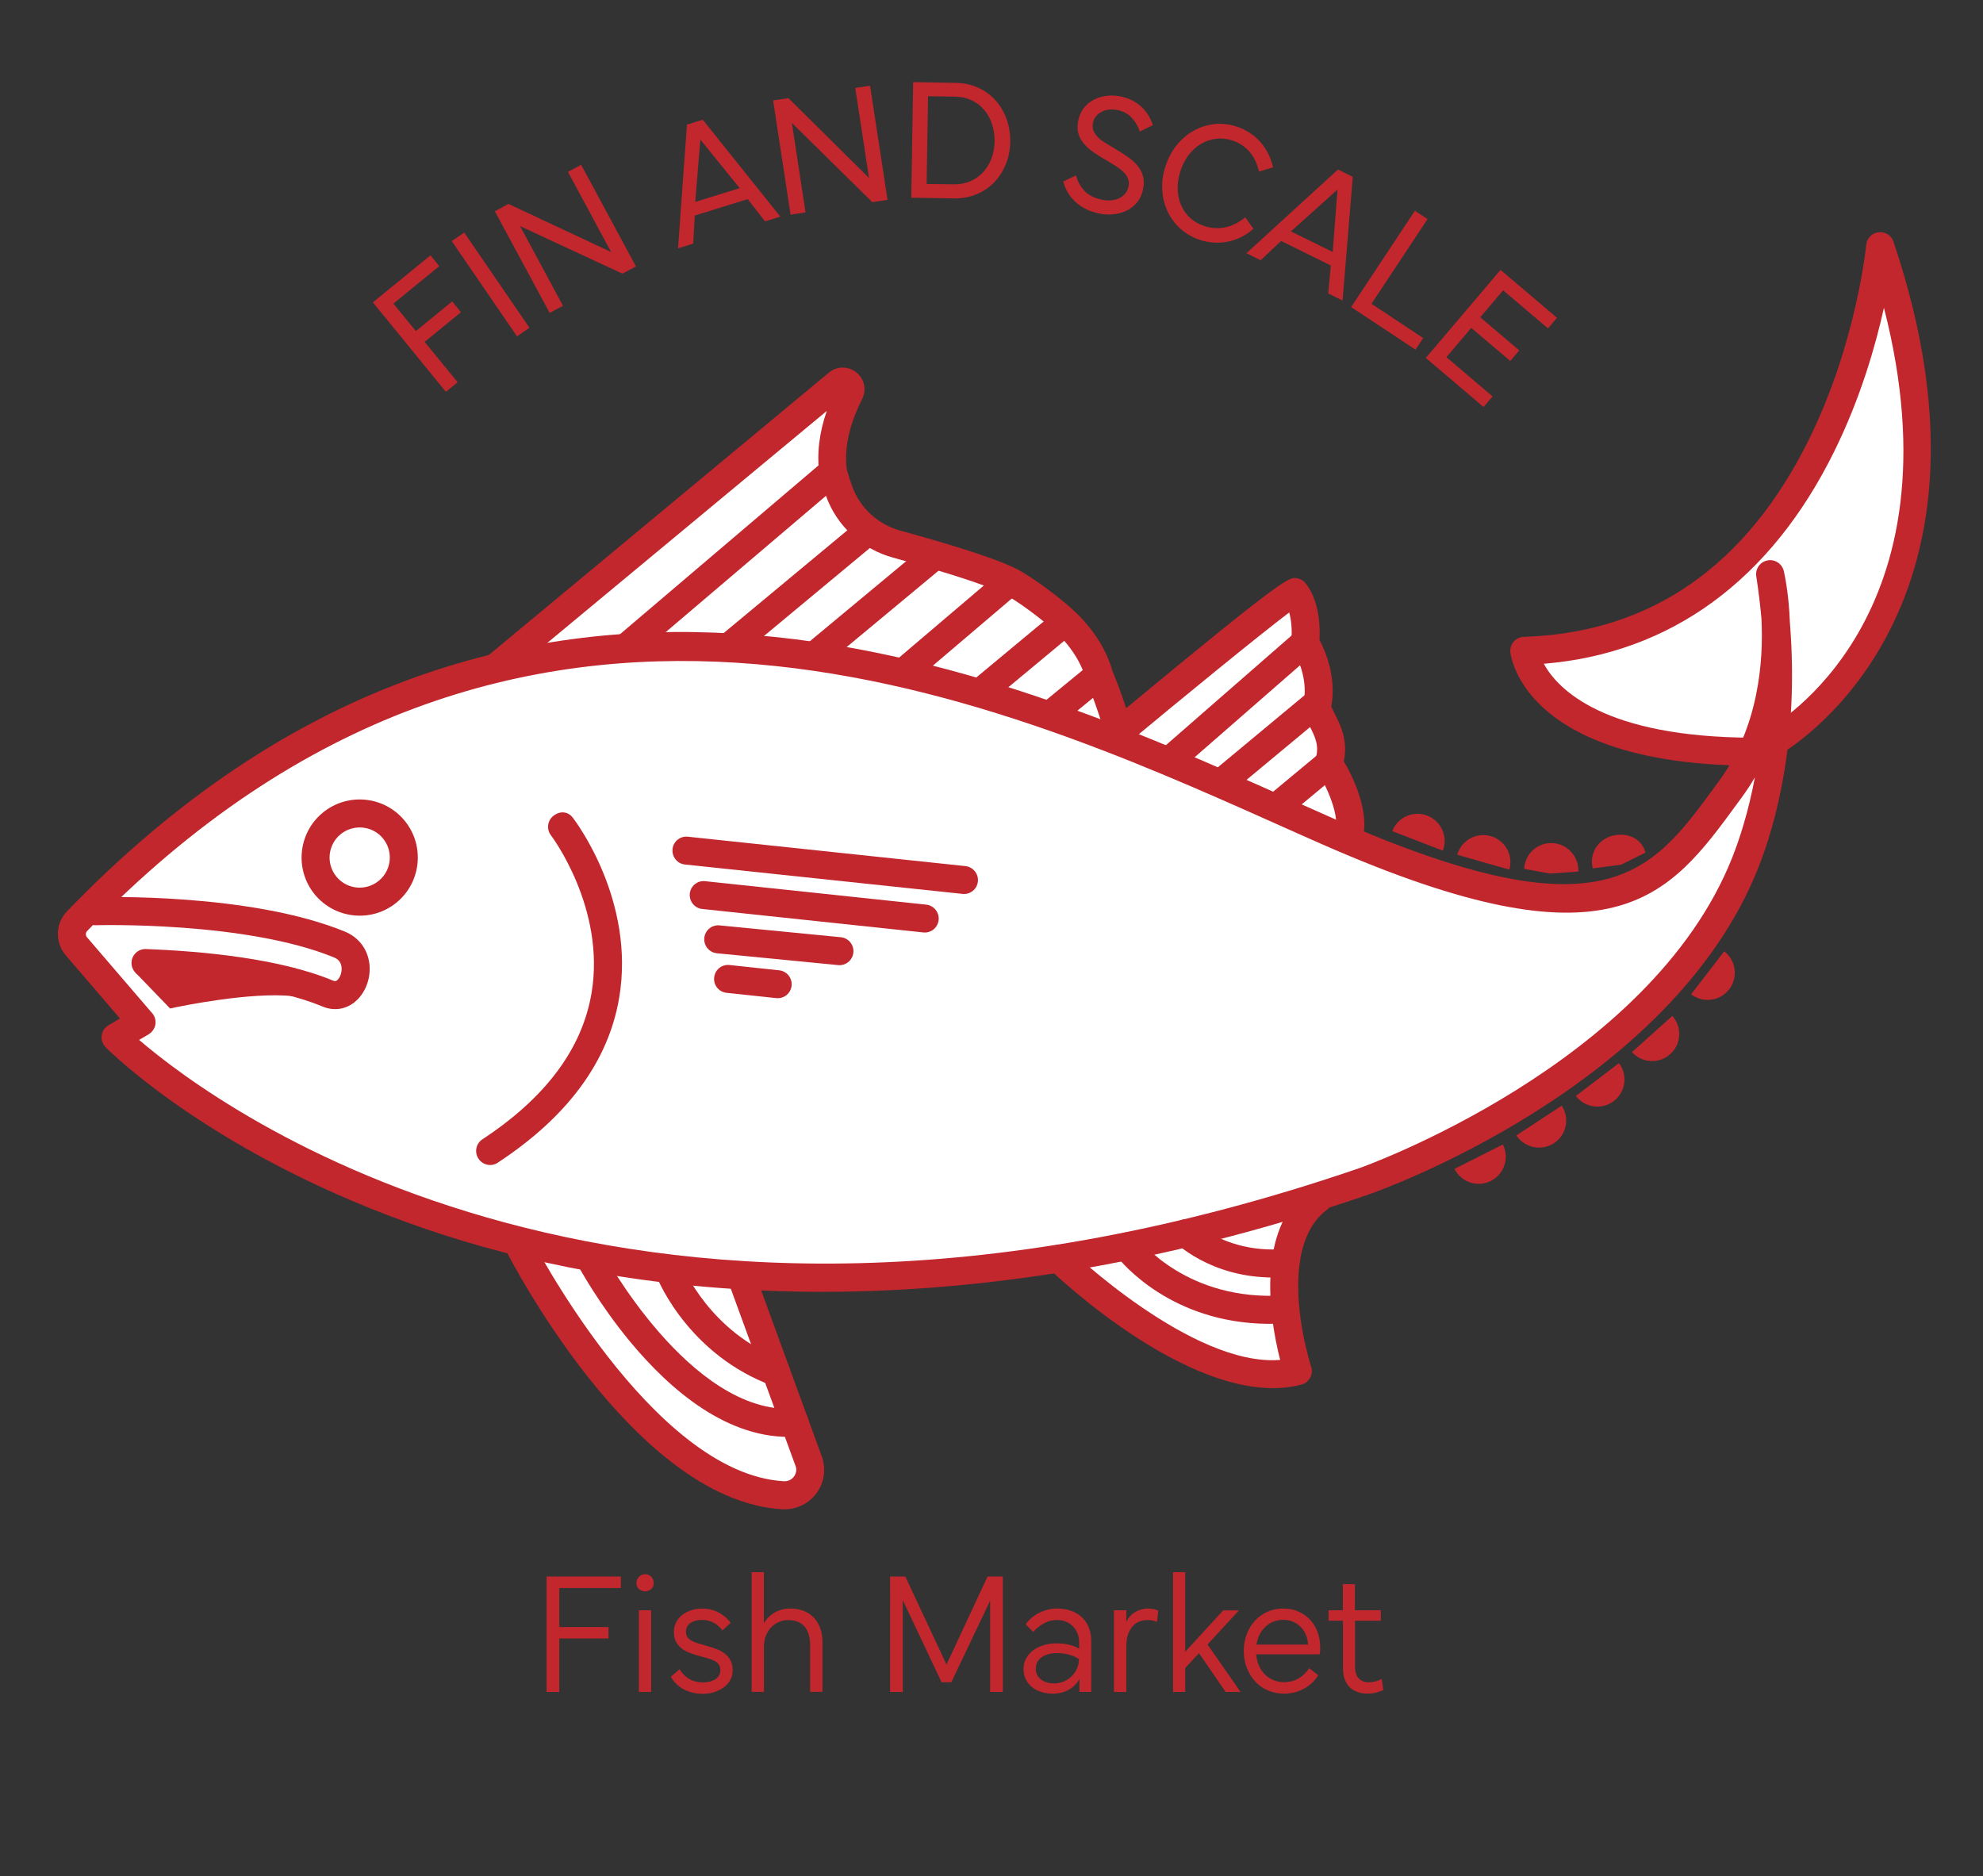<?xml version="1.0" encoding="utf-8"?>
<!-- Generator: Adobe Illustrator 27.0.0, SVG Export Plug-In . SVG Version: 6.00 Build 0)  -->
<svg version="1.1" id="Layer_1" xmlns="http://www.w3.org/2000/svg" xmlns:xlink="http://www.w3.org/1999/xlink" x="0px" y="0px"
	 viewBox="0 0 273.25 258.5" style="enable-background:new 0 0 273.25 258.5;" xml:space="preserve">
<rect x="0" y="0" width="273.25" height="258.5" fill="#333333" stroke="none"/>
<style type="text/css">
	.st0{fill:#C1272D;}
	.st1{fill:#FFFFFF;}
	.st2{fill:none;}
</style>
<g>
	<path class="st0" d="M196.68,112.39c-1.92-0.75-4.09,0.21-4.83,2.13l6.97,2.7C199.56,115.3,198.6,113.14,196.68,112.39z"/>
	<path class="st0" d="M205.42,115.21c-1.98-0.57-4.05,0.58-4.62,2.57l7.18,2.05C208.56,117.84,207.41,115.78,205.42,115.21z"/>
	<path class="st0" d="M213.93,116.17c-2.06-0.1-3.81,1.49-3.91,3.55l3.56,0.65l3.9-0.28C217.58,118.03,215.99,116.27,213.93,116.17z
		"/>
	<path class="st0" d="M222.17,115.16c-2,0.52-3.22,2.5-2.69,4.49l3.9-0.5l3.36-1.67C226.22,115.49,224.17,114.64,222.17,115.16z"/>
	<path class="st0" d="M238.27,136.32c1.26-1.63,0.96-3.98-0.68-5.24l-4.56,5.92C234.66,138.26,237.01,137.96,238.27,136.32z"/>
	<path class="st0" d="M230.15,145.25c1.54-1.38,1.66-3.74,0.29-5.27l-5.56,4.99C226.26,146.5,228.62,146.63,230.15,145.25z"/>
	<path class="st0" d="M222.37,151.72c1.64-1.25,1.96-3.59,0.72-5.23l-5.95,4.52C218.38,152.64,220.73,152.96,222.37,151.72z"/>
	<path class="st0" d="M214.13,157.52c1.73-1.13,2.2-3.45,1.07-5.17l-6.25,4.1C210.09,158.17,212.4,158.65,214.13,157.52z"/>
	<path class="st0" d="M205.44,162.72c1.84-0.93,2.58-3.18,1.65-5.02l-6.67,3.36C201.35,162.91,203.6,163.65,205.44,162.72z"/>
	<g>
		<g>
			<path class="st1" d="M243.92,79.11c0,0,3.92,16.81-5.49,29.65c-9.42,12.83-15.86,23.2-55.37,5.83
				C143.87,97.36,74.1,61.11,10.63,126.92c-0.9,0.94-0.96,2.43-0.13,3.44l9.01,10.49l-3.58,2.1c0,0,58.15,58.87,172.01,19.84
				c0,0,40.79-14.19,52.56-43.93C244.13,109.67,246.51,95.98,243.92,79.11z"/>
		</g>
		<g>
			<path class="st1" d="M244.37,102.23c0,0,31.91-17.37,14.71-68.31c0,0-5.05,54.36-49.04,55.76c0,0,1.46,13.84,31.61,13.9"/>
		</g>
		<g>
			<line class="st2" x1="161.09" y1="104.95" x2="179.84" y2="88.59"/>
		</g>
		<g>
			<line class="st2" x1="181.54" y1="96.97" x2="168.24" y2="108.01"/>
		</g>
		<g>
			<line class="st2" x1="175.85" y1="111.38" x2="183.23" y2="105.25"/>
		</g>
		<g>
			<path class="st1" d="M68.24,92.04l47.21-39.2c0.89-0.74,2.15,0.25,1.63,1.28c-1.52,3.02-2.81,6.9-2.31,10.82
				c0,0,0.28,1.17,0.83,2.7c1.28,3.61,4.28,6.33,7.97,7.34c4.92,1.35,12.51,3.55,15.56,5.1c2.13,1.08,5.99,4,7.71,5.65
				c3.92,3.75,4.58,7.28,4.58,7.28s1.68,3.91,2.73,7.93c0,0,23.88-19.84,24.25-19.36c1.98,2.6,1.43,7.01,1.43,7.01s2.52,4,1.71,8.37
				c-0.34,1.83,2.77,4.03,1.61,8.04c-0.05,0.19,0.1,0.35,0.14,0.54c0,0,3.95,6.14,2.41,10.18"/>
		</g>
		<g>
			<line class="st2" x1="86.17" y1="89.27" x2="114.77" y2="64.94"/>
		</g>
		<g>
			<line class="st2" x1="119.52" y1="73.39" x2="100.48" y2="89.19"/>
		</g>
		<g>
			<line class="st2" x1="129.14" y1="76.39" x2="111.82" y2="90.77"/>
		</g>
		<g>
			<line class="st2" x1="139.14" y1="80.08" x2="124.34" y2="92.67"/>
		</g>
		<g>
			<line class="st2" x1="146.85" y1="85.73" x2="135.07" y2="95.51"/>
		</g>
		<g>
			<line class="st2" x1="151.43" y1="93.01" x2="144.62" y2="98.6"/>
		</g>
		<g>
			<path class="st1" d="M71.23,171.06c0,0,17.09,33.84,36.67,34.98c2.41,0.14,4.28-2.11,3.63-4.44l-9.41-25.78"/>
		</g>
		<g>
			<path class="st1" d="M81.23,173.25c0,0,12.55,23.66,28.28,22.78"/>
		</g>
		<g>
			<path class="st1" d="M92.33,175.29c0,0,3.89,9.74,14.64,13.78"/>
		</g>
		<g>
			<path class="st1" d="M145.92,173.45c0,0,19.61,18.94,32.92,15.47c0,0-2.6-7.81-1.7-14.9c0.44-3.46,1.72-6.75,4.56-8.88"/>
		</g>
		<g>
			<path class="st1" d="M163.43,169.93c0,0,4.99,4.79,13.71,4.1"/>
		</g>
		<g>
			<path class="st1" d="M155.26,171.75c0,0,7.14,9.63,21.85,8.67"/>
		</g>
		<g>
			<line class="st2" x1="94.6" y1="117.21" x2="132.83" y2="121.26"/>
		</g>
		<g>
			<line class="st2" x1="96.97" y1="123.34" x2="127.43" y2="126.56"/>
		</g>
		<g>
			<line class="st2" x1="98.97" y1="129.43" x2="115.67" y2="131.06"/>
		</g>
		<g>
			<line class="st2" x1="100.33" y1="134.89" x2="107.16" y2="135.61"/>
		</g>
		<g>
			<path class="st1" d="M77.46,113.94c0,0,19.46,25.37-9.91,44.66"/>
		</g>
		<g>
			<circle class="st1" cx="49.57" cy="118.16" r="6.08"/>
		</g>
		<g>
			<path class="st1" d="M13.12,125.55c0,0,20.88-0.66,33.67,4.59c4.13,1.69,1.91,8.23-1.59,6.76c-6.99-2.92-17.54-3.93-25.13-4.21"
				/>
		</g>
		<g>
			<path class="st1" d="M40.52,135.34c-6.1-0.67-16.43,1.51-16.43,1.51l-4.02-4.16"/>
		</g>
	</g>
	<g>
		<g>
			<path class="st0" d="M14.44,144.17c-0.34-0.41-0.5-0.95-0.43-1.49c0.08-0.59,0.43-1.11,0.94-1.41l1.58-0.93l-7.5-8.74
				c-1.49-1.79-1.39-4.37,0.2-6.03C70.4,62.16,137.5,92.14,177.59,110.05c2.16,0.96,4.24,1.89,6.24,2.77
				c37.25,16.38,43.62,7.67,52.44-4.38l0.6-0.82c5.51-7.51,6.15-16.62,5.85-22.38c-0.17-1.88-0.4-3.82-0.71-5.83
				c-0.16-1.03,0.52-1.99,1.54-2.19c1.02-0.2,2.01,0.45,2.25,1.46c0.07,0.28,0.69,3.03,0.84,7.08c1.31,16.29-2.03,27.95-4.35,33.8
				c-11.96,30.21-52.02,44.45-53.72,45.04c-59.34,20.34-103.43,13.79-129.96,4.72c-28.87-9.87-43.45-24.41-44.06-25.03
				C14.52,144.26,14.48,144.22,14.44,144.17z M20.99,139.62c0.36,0.43,0.51,1,0.42,1.55c-0.1,0.56-0.44,1.06-0.93,1.35l-1.31,0.77
				c10.79,9.27,67.92,52.03,168.14,17.67c0.39-0.13,40.09-14.26,51.39-42.81c1.01-2.55,2.22-6.26,3.12-11.05
				c-0.55,0.95-1.16,1.89-1.84,2.81l-0.6,0.82c-9.51,13-17.02,23.26-57.11,5.64c-2.01-0.88-4.09-1.81-6.26-2.78
				c-39.17-17.5-104.72-46.78-164,14.69c-0.22,0.23-0.24,0.62-0.03,0.86l8.99,10.47C20.98,139.6,20.99,139.61,20.99,139.62z"/>
		</g>
		<g>
			<path class="st0" d="M211,95.79c-2.51-3.03-2.85-5.65-2.88-5.91c-0.05-0.53,0.11-1.07,0.47-1.47c0.35-0.41,0.86-0.64,1.39-0.66
				c17.44-0.55,30.66-9.72,39.3-27.23c6.55-13.29,7.87-26.65,7.88-26.78c0.08-0.91,0.79-1.63,1.7-1.74c0.91-0.11,1.77,0.44,2.05,1.3
				c17.52,51.88-15.28,70.45-15.62,70.63l-1.85-3.39c1.17-0.65,27.09-15.51,16.16-58.13c-1.17,5.27-3.23,12.44-6.81,19.71
				c-8.75,17.81-22.56,27.91-40.06,29.34c1.89,3.46,8.22,10.15,28.92,10.19l-0.01,3.86C222.95,105.47,214.66,100.2,211,95.79z"/>
		</g>
		<g>
			
				<rect x="158.01" y="94.85" transform="matrix(0.753 -0.657 0.657 0.753 -21.611 135.914)" class="st0" width="24.88" height="3.86"/>
		</g>
		<g>
			
				<rect x="166.24" y="100.56" transform="matrix(0.769 -0.639 0.639 0.769 -25.142 135.336)" class="st0" width="17.29" height="3.86"/>
		</g>
		<g>
			
				<rect x="174.73" y="106.4" transform="matrix(0.769 -0.639 0.639 0.769 -27.798 139.647)" class="st0" width="9.59" height="3.86"/>
		</g>
		<g>
			<path class="st0" d="M69.47,93.52L67,90.55l47.21-39.2c1.1-0.92,2.66-0.94,3.78-0.04c1.12,0.88,1.45,2.4,0.81,3.67
				c-1.23,2.43-2.59,6.08-2.12,9.69l0,0c0.02,0.02,0.28,1.03,0.74,2.32c1.07,2.99,3.56,5.28,6.66,6.13
				c5.55,1.52,12.81,3.66,15.92,5.23c2.3,1.17,6.29,4.17,8.18,5.98c3.76,3.6,4.85,7.12,5.09,8.08c0.25,0.59,1.1,2.65,1.91,5.17
				c21.84-18.1,22.44-18.03,23.43-17.92c0.52,0.06,1.02,0.32,1.34,0.76c1.96,2.57,1.96,6.22,1.87,7.75
				c0.75,1.41,2.38,5.11,1.63,9.15c0.02,0.14,0.32,0.73,0.53,1.15c0.73,1.44,1.8,3.58,1.19,6.44c0.98,1.63,3.99,7.2,2.35,11.51
				l-3.61-1.38c0.97-2.54-1.35-7.06-2.23-8.45c-0.13-0.2-0.22-0.43-0.27-0.67c-0.04-0.04-0.34-0.65-0.1-1.46
				c0.5-1.73-0.12-2.96-0.77-4.26c-0.56-1.11-1.13-2.25-0.88-3.59c0.66-3.55-1.42-6.96-1.45-7c-0.23-0.37-0.33-0.82-0.28-1.26
				c0.09-0.73,0.14-2.45-0.28-3.96c-4.13,3.11-15.17,12.15-22.24,18.03c-0.51,0.42-1.19,0.56-1.82,0.35
				c-0.63-0.2-1.11-0.71-1.28-1.35c-1-3.82-2.62-7.62-2.64-7.65c-0.06-0.13-0.1-0.27-0.12-0.41c-0.01-0.02-0.67-3.03-4.02-6.24
				c-1.66-1.58-5.33-4.35-7.25-5.32c-2.2-1.11-7.6-2.87-15.2-4.96c-4.33-1.18-7.8-4.39-9.28-8.56c-0.58-1.64-0.89-2.89-0.89-2.89
				c-0.38-2.85-0.03-5.76,1.02-8.77L69.47,93.52z"/>
		</g>
		<g>
			
				<rect x="81.69" y="75.17" transform="matrix(0.762 -0.648 0.648 0.762 -26.016 83.462)" class="st0" width="37.55" height="3.86"/>
		</g>
		<g>
			
				<rect x="97.62" y="79.36" transform="matrix(0.769 -0.639 0.639 0.769 -26.564 88.999)" class="st0" width="24.74" height="3.86"/>
		</g>
		<g>
			
				<rect x="109.22" y="81.65" transform="matrix(0.769 -0.639 0.639 0.769 -25.609 96.222)" class="st0" width="22.52" height="3.86"/>
		</g>
		<g>
			
				<rect x="122.03" y="84.45" transform="matrix(0.762 -0.648 0.648 0.762 -24.573 105.975)" class="st0" width="19.43" height="3.86"/>
		</g>
		<g>
			
				<rect x="133.29" y="88.7" transform="matrix(0.769 -0.639 0.639 0.769 -25.388 110.924)" class="st0" width="15.31" height="3.86"/>
		</g>
		<g>
			
				<rect x="143.62" y="93.88" transform="matrix(0.773 -0.634 0.634 0.773 -27.185 115.608)" class="st0" width="8.81" height="3.86"/>
		</g>
		<g>
			<path class="st0" d="M82.39,191.43c-7.57-9.12-12.5-18.76-12.88-19.51c-0.48-0.95-0.1-2.11,0.85-2.59s2.11-0.11,2.59,0.85
				c0.17,0.33,16.83,32.86,35.06,33.92c0.53,0.03,1.03-0.19,1.36-0.6c0.32-0.4,0.43-0.91,0.29-1.4l-9.36-25.63
				c-0.36-1,0.15-2.11,1.15-2.47s2.11,0.14,2.47,1.15l9.41,25.78c0.52,1.85,0.15,3.62-0.96,5s-2.82,2.13-4.59,2.03
				C98.11,207.4,89.19,199.62,82.39,191.43z"/>
		</g>
		<g>
			<path class="st0" d="M86.86,184.91c-4.4-5.31-7.09-10.3-7.33-10.75c-0.5-0.94-0.14-2.11,0.8-2.61s2.1-0.15,2.61,0.8
				c0.12,0.23,12.16,22.56,26.46,21.76c1.07-0.05,1.98,0.76,2.04,1.82c0.06,1.06-0.76,1.98-1.82,2.03
				C100.35,198.48,92.3,191.46,86.86,184.91z"/>
		</g>
		<g>
			<path class="st0" d="M94.58,182.47c-2.77-3.33-3.96-6.24-4.05-6.47c-0.39-0.99,0.09-2.11,1.07-2.5c0.99-0.4,2.12,0.08,2.51,1.07
				c0.04,0.09,3.76,9.03,13.52,12.69c0.99,0.37,1.5,1.49,1.13,2.49c-0.38,1-1.49,1.5-2.49,1.13
				C100.87,188.84,97.08,185.49,94.58,182.47z"/>
		</g>
		<g>
			<path class="st0" d="M144.44,174.68c-0.62-0.75-0.59-1.86,0.1-2.57c0.74-0.77,1.96-0.79,2.73-0.05
				c0.18,0.17,17.06,16.31,29.13,15.32c-0.75-2.93-1.83-8.4-1.16-13.6c0.58-4.54,2.37-7.97,5.31-10.18c0.85-0.64,2.09-0.49,2.7,0.38
				c0.64,0.85,0.47,2.06-0.39,2.7c-2.08,1.56-3.35,4.11-3.8,7.58c-0.84,6.55,1.59,13.97,1.61,14.05c0.17,0.51,0.12,1.06-0.14,1.53
				c-0.25,0.47-0.69,0.81-1.21,0.95c-14.19,3.7-33.91-15.15-34.74-15.96C144.53,174.79,144.48,174.74,144.44,174.68z"/>
		</g>
		<g>
			<path class="st0" d="M161.95,171.16c-0.62-0.75-0.59-1.85,0.1-2.57c0.74-0.77,1.95-0.79,2.72-0.06
				c0.18,0.18,4.55,4.19,12.22,3.57c1.07-0.09,1.99,0.71,2.08,1.77c0.08,1.06-0.71,1.99-1.77,2.08c-9.48,0.76-14.97-4.41-15.2-4.63
				C162.04,171.27,161.99,171.22,161.95,171.16z"/>
		</g>
		<g>
			<path class="st0" d="M154.01,173.27c-0.17-0.2-0.27-0.33-0.3-0.38c-0.64-0.85-0.46-2.06,0.4-2.69c0.85-0.63,2.03-0.42,2.7,0.39
				c0.28,0.35,6.78,8.78,20.18,7.9c1.07-0.07,1.98,0.74,2.05,1.8s-0.74,1.98-1.8,2.05C163.17,183.27,155.58,175.17,154.01,173.27z"
				/>
		</g>
		<g>
			<path class="st0" d="M93.11,118.44c-0.32-0.39-0.49-0.9-0.44-1.44c0.11-1.06,1.06-1.83,2.12-1.71l38.24,4.05
				c1.05,0.11,1.83,1.06,1.72,2.12c-0.11,1.06-1.06,1.83-2.12,1.71l-38.24-4.05C93.87,119.07,93.42,118.82,93.11,118.44z"/>
		</g>
		<g>
			<path class="st0" d="M95.49,124.57c-0.32-0.39-0.49-0.9-0.44-1.44c0.11-1.06,1.06-1.83,2.12-1.71l30.45,3.23
				c1.06,0.11,1.83,1.06,1.72,2.12c-0.11,1.06-1.06,1.83-2.12,1.71l-30.45-3.23C96.25,125.2,95.8,124.94,95.49,124.57z"/>
		</g>
		<g>
			<path class="st0" d="M97.49,130.66c-0.32-0.38-0.49-0.89-0.44-1.42c0.1-1.06,1.05-1.84,2.11-1.73l16.7,1.63
				c1.06,0.1,1.84,1.05,1.73,2.11c-0.1,1.06-1.05,1.84-2.11,1.73l-16.7-1.63C98.26,131.3,97.8,131.04,97.49,130.66z"/>
		</g>
		<g>
			<path class="st0" d="M98.84,136.12c-0.32-0.39-0.49-0.9-0.43-1.44c0.11-1.06,1.06-1.83,2.12-1.71l6.84,0.73
				c1.05,0.11,1.82,1.06,1.71,2.12s-1.06,1.83-2.12,1.71l-6.84-0.73C99.6,136.75,99.15,136.49,98.84,136.12z"/>
		</g>
		<g>
			<path class="st0" d="M66.06,159.83c-0.05-0.06-0.09-0.12-0.13-0.18c-0.59-0.89-0.34-2.09,0.55-2.67
				c8.68-5.7,13.74-12.47,15.03-20.13c1.98-11.71-5.51-21.65-5.59-21.75c-0.65-0.84-0.49-2.05,0.36-2.71
				c0.85-0.64,1.98-0.67,2.71,0.36c0.35,0.46,8.59,11.38,6.33,24.74c-1.48,8.76-7.11,16.4-16.72,22.71
				C67.77,160.76,66.68,160.58,66.06,159.83z"/>
		</g>
		<g>
			<path class="st0" d="M43.4,123.28c-2.82-3.4-2.35-8.46,1.05-11.28c3.4-2.82,8.46-2.35,11.28,1.05s2.35,8.46-1.05,11.28
				C51.29,127.15,46.23,126.68,43.4,123.28z M52.76,115.51c-1.46-1.76-4.08-2-5.85-0.54c-1.76,1.46-2,4.08-0.54,5.84
				c1.46,1.76,4.08,2.01,5.84,0.54C53.98,119.9,54.22,117.27,52.76,115.51z"/>
		</g>
		<g>
			<path class="st0" d="M11.63,126.79c-0.26-0.32-0.43-0.73-0.45-1.17c-0.03-1.06,0.8-1.96,1.87-1.99
				c0.87-0.03,21.45-0.61,34.46,4.73c1.88,0.77,3.11,2.36,3.38,4.35c0.28,2.08-0.57,4.26-2.11,5.44c-1.26,0.97-2.84,1.16-4.34,0.54
				c-7.21-3.01-18.42-3.84-24.46-4.07c-1.07-0.04-1.89-0.94-1.86-2c0.04-1.06,0.94-1.9,2-1.85c7.7,0.29,18.42,1.28,25.8,4.36
				c0.25,0.1,0.36,0.07,0.51-0.04c0.39-0.3,0.73-1.08,0.63-1.86c-0.08-0.62-0.42-1.05-1.02-1.3c-12.25-5.02-32.67-4.45-32.88-4.44
				C12.56,127.5,12,127.23,11.63,126.79z"/>
		</g>
		<g>
			<path class="st0" d="M40.52,135.34c-6.1-0.67-16.43,1.51-16.43,1.51l-4.02-4.16"/>
			<path class="st0" d="M18.68,134.03l2.77-2.68l3.29,3.4c2.85-0.54,10.76-1.9,15.99-1.33l-0.42,3.84
				c-5.73-0.63-15.72,1.46-15.83,1.48l-1.04,0.22L18.68,134.03z"/>
		</g>
	</g>
</g>
<g>
	<path class="st0" d="M51.38,41.66l7.94-6.48l1.21,1.49l-6.62,5.41l0.04-0.56l9.11,11.15l-1.62,1.32L51.38,41.66z M62.31,41.53
		l1.21,1.49l-5.35,4.37l-1.21-1.49L62.31,41.53z"/>
	<path class="st0" d="M62.25,33.22l1.72-1.18l8.99,13.13l-1.72,1.18L62.25,33.22z"/>
	<path class="st0" d="M68.19,29.11l1.88-1.01l14.55,6.82l-0.18,0.23l-6.18-11.47l1.82-0.98l7.55,14.01l-1.86,1l-14.51-6.74
		l0.18-0.23l6.14,11.39l-1.84,0.99L68.19,29.11z"/>
	<path class="st0" d="M94.66,17.17l2.18-0.67l10.69,13.35l-2.11,0.65l-2.62-3.36l0.56,0.2l-7.98,2.47l0.38-0.49l-0.24,4.25
		l-2.09,0.65L94.66,17.17z M95.45,27.93l6.86-2.12l-0.12,0.44l-5.97-7.37l0.32-0.1l-0.77,9.46L95.45,27.93z"/>
	<path class="st0" d="M106.53,13.84l2.11-0.32l11.42,11.31L119.82,25l-1.97-12.88l2.04-0.31l2.41,15.73l-2.09,0.32l-11.4-11.22
		l0.24-0.16L111,29.26l-2.06,0.32L106.53,13.84z"/>
	<path class="st0" d="M125.83,11.32l5.88,0.1c1.1,0.02,2.12,0.23,3.05,0.65c0.93,0.42,1.72,0.98,2.38,1.71
		c0.66,0.72,1.17,1.58,1.54,2.56c0.37,0.98,0.54,2.04,0.53,3.18c-0.02,1.14-0.23,2.19-0.63,3.15c-0.4,0.96-0.94,1.79-1.62,2.49
		c-0.68,0.7-1.5,1.24-2.44,1.63c-0.94,0.38-1.97,0.57-3.07,0.55l-5.88-0.1L125.83,11.32z M131.43,25.4
		c0.83,0.01,1.59-0.13,2.28-0.43s1.27-0.72,1.76-1.24c0.49-0.53,0.87-1.16,1.15-1.89c0.28-0.73,0.42-1.52,0.43-2.37
		s-0.11-1.65-0.36-2.39c-0.25-0.75-0.61-1.4-1.08-1.95c-0.47-0.55-1.04-0.99-1.72-1.31c-0.67-0.32-1.43-0.49-2.26-0.5l-4.18-0.07
		l0.44-0.47l-0.21,13.05l-0.42-0.49L131.43,25.4z"/>
	<path class="st0" d="M148.27,24.17c0.24,0.89,0.66,1.63,1.25,2.21c0.59,0.58,1.4,0.97,2.42,1.16c0.42,0.08,0.84,0.1,1.23,0.06
		c0.4-0.04,0.76-0.14,1.08-0.3s0.6-0.38,0.82-0.65c0.22-0.28,0.37-0.6,0.44-0.98c0.07-0.36,0.05-0.69-0.06-1s-0.28-0.59-0.54-0.86
		s-0.58-0.54-0.98-0.81c-0.41-0.27-0.87-0.56-1.4-0.87c-0.63-0.36-1.22-0.72-1.75-1.08c-0.54-0.36-0.99-0.76-1.37-1.18
		c-0.38-0.43-0.64-0.9-0.8-1.42s-0.17-1.11-0.04-1.79c0.13-0.69,0.39-1.28,0.77-1.77c0.38-0.49,0.84-0.87,1.38-1.15
		c0.53-0.27,1.11-0.45,1.73-0.53c0.63-0.08,1.24-0.06,1.83,0.05c0.66,0.12,1.25,0.32,1.76,0.59c0.51,0.27,0.95,0.58,1.32,0.94
		c0.37,0.36,0.68,0.75,0.93,1.18c0.25,0.42,0.43,0.85,0.57,1.28l-1.8,0.88c-0.21-0.69-0.58-1.32-1.1-1.89
		c-0.52-0.57-1.2-0.93-2.03-1.09c-0.36-0.07-0.73-0.08-1.09-0.05c-0.37,0.04-0.7,0.13-1.01,0.29s-0.57,0.36-0.79,0.62
		c-0.22,0.26-0.37,0.59-0.44,0.98c-0.08,0.41-0.04,0.78,0.12,1.11c0.16,0.33,0.38,0.63,0.66,0.89c0.28,0.27,0.6,0.5,0.96,0.72
		c0.36,0.21,0.7,0.42,1.02,0.61c0.69,0.41,1.32,0.8,1.88,1.18c0.56,0.38,1.04,0.79,1.42,1.23s0.65,0.92,0.82,1.45
		c0.16,0.53,0.18,1.14,0.04,1.85c-0.14,0.72-0.4,1.33-0.81,1.83c-0.4,0.49-0.88,0.88-1.44,1.15c-0.56,0.27-1.15,0.44-1.79,0.51
		c-0.64,0.07-1.27,0.04-1.88-0.07c-0.72-0.14-1.37-0.35-1.94-0.63c-0.57-0.29-1.07-0.63-1.49-1.02c-0.42-0.4-0.77-0.83-1.05-1.31
		c-0.28-0.48-0.48-0.97-0.61-1.48L148.27,24.17z"/>
	<path class="st0" d="M162.18,19.96c0.68-0.83,1.46-1.49,2.34-1.97c0.88-0.48,1.83-0.78,2.84-0.89s2.03,0.01,3.04,0.34
		c0.65,0.21,1.25,0.5,1.8,0.86c0.55,0.36,1.04,0.77,1.46,1.25c0.42,0.48,0.78,1.01,1.08,1.59c0.3,0.59,0.52,1.22,0.68,1.92
		l-1.93,0.58c-0.28-1.15-0.73-2.08-1.36-2.78s-1.4-1.2-2.31-1.5c-0.76-0.25-1.51-0.33-2.24-0.24c-0.74,0.09-1.42,0.32-2.06,0.69
		c-0.64,0.37-1.2,0.87-1.69,1.5s-0.88,1.37-1.16,2.22c-0.28,0.87-0.42,1.7-0.39,2.51c0.02,0.81,0.18,1.55,0.47,2.23
		c0.29,0.68,0.71,1.26,1.25,1.76c0.54,0.5,1.2,0.87,1.96,1.12c0.96,0.31,1.91,0.37,2.86,0.18c0.95-0.19,1.87-0.66,2.77-1.39
		l1.12,1.58c-0.5,0.46-1.05,0.83-1.65,1.13c-0.59,0.29-1.21,0.51-1.84,0.64s-1.27,0.18-1.93,0.14c-0.65-0.04-1.31-0.16-1.96-0.38
		c-1.02-0.33-1.91-0.85-2.67-1.53s-1.35-1.49-1.78-2.4c-0.42-0.91-0.67-1.91-0.73-2.98s0.09-2.16,0.46-3.27
		C160.98,21.75,161.5,20.79,162.18,19.96z"/>
	<path class="st0" d="M184.37,23.36l2.04,1.01L185,41.41l-1.98-0.98l0.4-4.24l0.27,0.54l-7.49-3.69l0.61-0.1l-3.1,2.92l-1.96-0.97
		L184.37,23.36z M177.55,31.72l6.44,3.17l-0.38,0.24l0.73-9.46l0.3,0.15l-7.06,6.34L177.55,31.72z"/>
	<path class="st0" d="M194.97,29.04l1.74,1.15l-7.95,12.01l-0.07-0.54l7.42,4.92l-1.06,1.6l-8.87-5.87L194.97,29.04z"/>
	<path class="st0" d="M205.67,54.62l-1.24,1.46l-7.96-6.76l10.3-12.13l7.78,6.6l-1.24,1.46l-6.46-5.48l0.54-0.08l-8.34,9.83
		l-0.01-0.54L205.67,54.62z M209.35,48.28l-1.24,1.46l-5.73-4.86l1.24-1.46L209.35,48.28z"/>
</g>
<g>
	<path class="st0" d="M75.31,217.23h10.25v1.58h-8.83l0.34-0.38v14.71h-1.75V217.23z M83.85,224.19v1.58h-7.22v-1.58H83.85z"/>
	<path class="st0" d="M88.4,219.17c-0.15-0.06-0.28-0.14-0.38-0.24c-0.1-0.1-0.18-0.21-0.24-0.35c-0.06-0.14-0.08-0.29-0.08-0.47
		c0-0.18,0.03-0.34,0.1-0.48c0.06-0.14,0.15-0.27,0.25-0.37c0.1-0.1,0.23-0.19,0.37-0.25c0.14-0.06,0.3-0.1,0.48-0.1
		c0.18,0,0.34,0.03,0.48,0.1c0.14,0.06,0.26,0.15,0.36,0.25c0.1,0.1,0.18,0.23,0.24,0.37c0.06,0.14,0.1,0.3,0.1,0.48
		c0,0.18-0.03,0.33-0.08,0.47c-0.06,0.14-0.14,0.25-0.24,0.35c-0.1,0.1-0.23,0.18-0.37,0.24c-0.14,0.06-0.3,0.1-0.48,0.1
		C88.72,219.27,88.55,219.24,88.4,219.17z M88.03,233.14v-11.26h1.7v11.26H88.03z"/>
	<path class="st0" d="M93.65,230c0.34,0.58,0.78,1.02,1.33,1.34c0.55,0.32,1.18,0.48,1.88,0.48c0.69,0,1.26-0.15,1.72-0.44
		c0.46-0.3,0.68-0.71,0.68-1.24c0-0.54-0.22-0.94-0.65-1.19c-0.43-0.25-1.07-0.48-1.92-0.68c-0.54-0.14-1.05-0.3-1.52-0.47
		c-0.47-0.17-0.88-0.38-1.22-0.64c-0.34-0.26-0.61-0.57-0.8-0.94s-0.29-0.82-0.29-1.37c0-0.48,0.1-0.92,0.31-1.32
		c0.21-0.4,0.49-0.74,0.84-1.01c0.35-0.27,0.76-0.48,1.22-0.64c0.46-0.15,0.96-0.23,1.49-0.23c0.9,0,1.69,0.19,2.38,0.58
		c0.69,0.38,1.22,0.85,1.58,1.39l-1.13,1.03c-0.32-0.43-0.72-0.78-1.19-1.04c-0.47-0.26-1.02-0.4-1.64-0.4
		c-0.64,0-1.17,0.14-1.58,0.43s-0.62,0.68-0.62,1.18c0,0.29,0.06,0.52,0.17,0.71c0.11,0.18,0.28,0.35,0.52,0.49
		c0.23,0.14,0.52,0.27,0.85,0.38c0.34,0.11,0.72,0.22,1.15,0.34c0.54,0.14,1.05,0.3,1.51,0.48c0.46,0.18,0.86,0.4,1.19,0.66
		c0.33,0.26,0.58,0.58,0.77,0.94c0.18,0.36,0.28,0.8,0.28,1.31c0,0.5-0.11,0.94-0.32,1.34c-0.22,0.4-0.51,0.74-0.89,1.02
		c-0.38,0.28-0.81,0.5-1.31,0.66c-0.5,0.16-1.02,0.24-1.56,0.24c-0.99,0-1.88-0.2-2.65-0.61c-0.78-0.41-1.37-0.99-1.79-1.74
		L93.65,230z"/>
	<path class="st0" d="M103.56,216.63h1.7v7.03c0.18-0.3,0.39-0.58,0.64-0.83c0.25-0.25,0.53-0.46,0.84-0.64
		c0.31-0.18,0.65-0.31,1.01-0.41c0.36-0.1,0.74-0.14,1.14-0.14c0.69,0,1.3,0.11,1.85,0.32c0.54,0.22,1.01,0.52,1.39,0.92
		c0.38,0.4,0.68,0.89,0.89,1.46s0.31,1.22,0.31,1.92v6.86h-1.7v-6.38c0-1.17-0.26-2.04-0.78-2.63c-0.52-0.58-1.27-0.88-2.24-0.88
		c-0.45,0-0.87,0.09-1.27,0.26s-0.75,0.42-1.06,0.73c-0.3,0.31-0.55,0.69-0.73,1.13c-0.18,0.44-0.28,0.92-0.28,1.43v6.34h-1.7
		V216.63z"/>
	<path class="st0" d="M122.64,217.23h2.11l5.83,12.46h-0.31l5.81-12.46h2.11v15.91h-1.75v-13.1l0.22,0.05l-5.57,11.71h-1.34
		l-5.54-11.71l0.19-0.05v13.1h-1.75V217.23z"/>
	<path class="st0" d="M141.33,223.8c0.22-0.3,0.49-0.59,0.79-0.85c0.3-0.26,0.64-0.49,1.01-0.68c0.37-0.19,0.76-0.34,1.19-0.46
		s0.86-0.17,1.31-0.17c0.72,0,1.37,0.1,1.96,0.31c0.58,0.21,1.08,0.5,1.49,0.89c0.41,0.38,0.72,0.85,0.95,1.4
		c0.22,0.55,0.34,1.17,0.34,1.86v7.03h-1.63v-1.78c-0.37,0.66-0.87,1.16-1.5,1.5c-0.63,0.34-1.35,0.52-2.15,0.52
		c-0.58,0-1.11-0.08-1.6-0.23c-0.49-0.15-0.92-0.38-1.28-0.67s-0.66-0.66-0.86-1.08c-0.21-0.42-0.31-0.89-0.31-1.4
		c0-0.53,0.11-1.01,0.34-1.44c0.22-0.43,0.54-0.8,0.95-1.12c0.41-0.31,0.89-0.56,1.45-0.73c0.56-0.18,1.17-0.26,1.82-0.26
		c0.67,0,1.27,0.07,1.79,0.2c0.52,0.14,0.96,0.32,1.31,0.54v-0.91c0-0.43-0.08-0.84-0.23-1.21c-0.15-0.38-0.36-0.7-0.62-0.97
		c-0.26-0.27-0.58-0.48-0.96-0.64c-0.38-0.15-0.8-0.23-1.26-0.23c-0.62,0-1.23,0.16-1.81,0.48c-0.58,0.32-1.07,0.71-1.45,1.18
		L141.33,223.8z M143.45,231.42c0.48,0.36,1.09,0.54,1.82,0.54c0.46,0,0.9-0.09,1.31-0.26c0.41-0.18,0.77-0.42,1.08-0.72
		s0.56-0.66,0.74-1.06c0.18-0.4,0.28-0.83,0.28-1.3c-0.32-0.24-0.75-0.44-1.28-0.6c-0.54-0.16-1.12-0.24-1.74-0.24
		c-0.85,0-1.55,0.18-2.1,0.55c-0.55,0.37-0.83,0.9-0.83,1.61C142.73,230.57,142.97,231.06,143.45,231.42z"/>
	<path class="st0" d="M153.5,221.88h1.7v1.61c0.27-0.59,0.68-1.05,1.24-1.37c0.55-0.32,1.11-0.48,1.67-0.48
		c0.26,0,0.53,0.02,0.82,0.07c0.29,0.05,0.51,0.12,0.67,0.22l-0.17,1.56c-0.16-0.08-0.35-0.14-0.58-0.19
		c-0.22-0.05-0.48-0.07-0.77-0.07c-0.37,0-0.73,0.07-1.08,0.2c-0.35,0.14-0.66,0.35-0.92,0.65c-0.26,0.3-0.48,0.67-0.64,1.13
		c-0.16,0.46-0.24,1.01-0.24,1.67v6.26h-1.7V221.88z"/>
	<path class="st0" d="M163.32,216.63v10.97l5.23-5.71h2.18l-4.34,4.7l4.56,6.55h-2.06l-3.67-5.35l-1.9,2.04v3.31h-1.68v-16.51
		H163.32z"/>
	<path class="st0" d="M171.79,225.18c0.27-0.71,0.65-1.33,1.14-1.86s1.06-0.94,1.73-1.24c0.66-0.3,1.39-0.44,2.17-0.44
		c0.78,0,1.49,0.14,2.12,0.43c0.63,0.29,1.17,0.67,1.61,1.15c0.44,0.48,0.78,1.04,1.01,1.69c0.23,0.65,0.35,1.34,0.35,2.08
		c0,0.16,0,0.32-0.01,0.48c-0.01,0.16-0.03,0.32-0.06,0.48h-9.17l0.05-1.34h7.51c-0.02-0.5-0.12-0.95-0.3-1.37s-0.43-0.78-0.73-1.08
		c-0.3-0.3-0.66-0.54-1.06-0.71c-0.4-0.17-0.83-0.25-1.3-0.25c-0.56,0-1.07,0.11-1.54,0.32s-0.86,0.52-1.2,0.9
		c-0.34,0.38-0.59,0.84-0.77,1.36c-0.18,0.52-0.26,1.08-0.26,1.69c0,0.62,0.09,1.2,0.28,1.73c0.18,0.53,0.45,0.98,0.79,1.37
		c0.34,0.38,0.76,0.68,1.24,0.9c0.48,0.22,1,0.32,1.56,0.32c0.7,0,1.35-0.16,1.93-0.48s1.09-0.8,1.52-1.44l1.25,0.96
		c-0.26,0.42-0.56,0.78-0.91,1.1c-0.35,0.32-0.73,0.59-1.14,0.8s-0.84,0.38-1.28,0.48c-0.45,0.1-0.9,0.16-1.37,0.16
		c-0.8,0-1.54-0.15-2.23-0.44c-0.69-0.3-1.28-0.71-1.76-1.24c-0.49-0.53-0.87-1.15-1.15-1.86s-0.42-1.48-0.42-2.32
		C171.38,226.68,171.52,225.9,171.79,225.18z"/>
	<path class="st0" d="M190.27,221.88v1.44h-7.2v-1.44H190.27z M185.04,222.24v-3.96h1.66v3.96H185.04z M186.72,222.96v6.62
		c0,0.78,0.17,1.35,0.52,1.7c0.34,0.35,0.8,0.53,1.36,0.53c0.25,0,0.54-0.04,0.86-0.11c0.32-0.07,0.63-0.19,0.94-0.35l0.22,1.51
		c-0.26,0.14-0.58,0.26-0.98,0.36c-0.4,0.1-0.81,0.14-1.22,0.14c-0.51,0-0.98-0.08-1.39-0.23c-0.42-0.15-0.77-0.37-1.06-0.66
		s-0.51-0.65-0.67-1.08c-0.16-0.43-0.24-0.94-0.24-1.51v-6.94H186.72z"/>
</g>
</svg>
